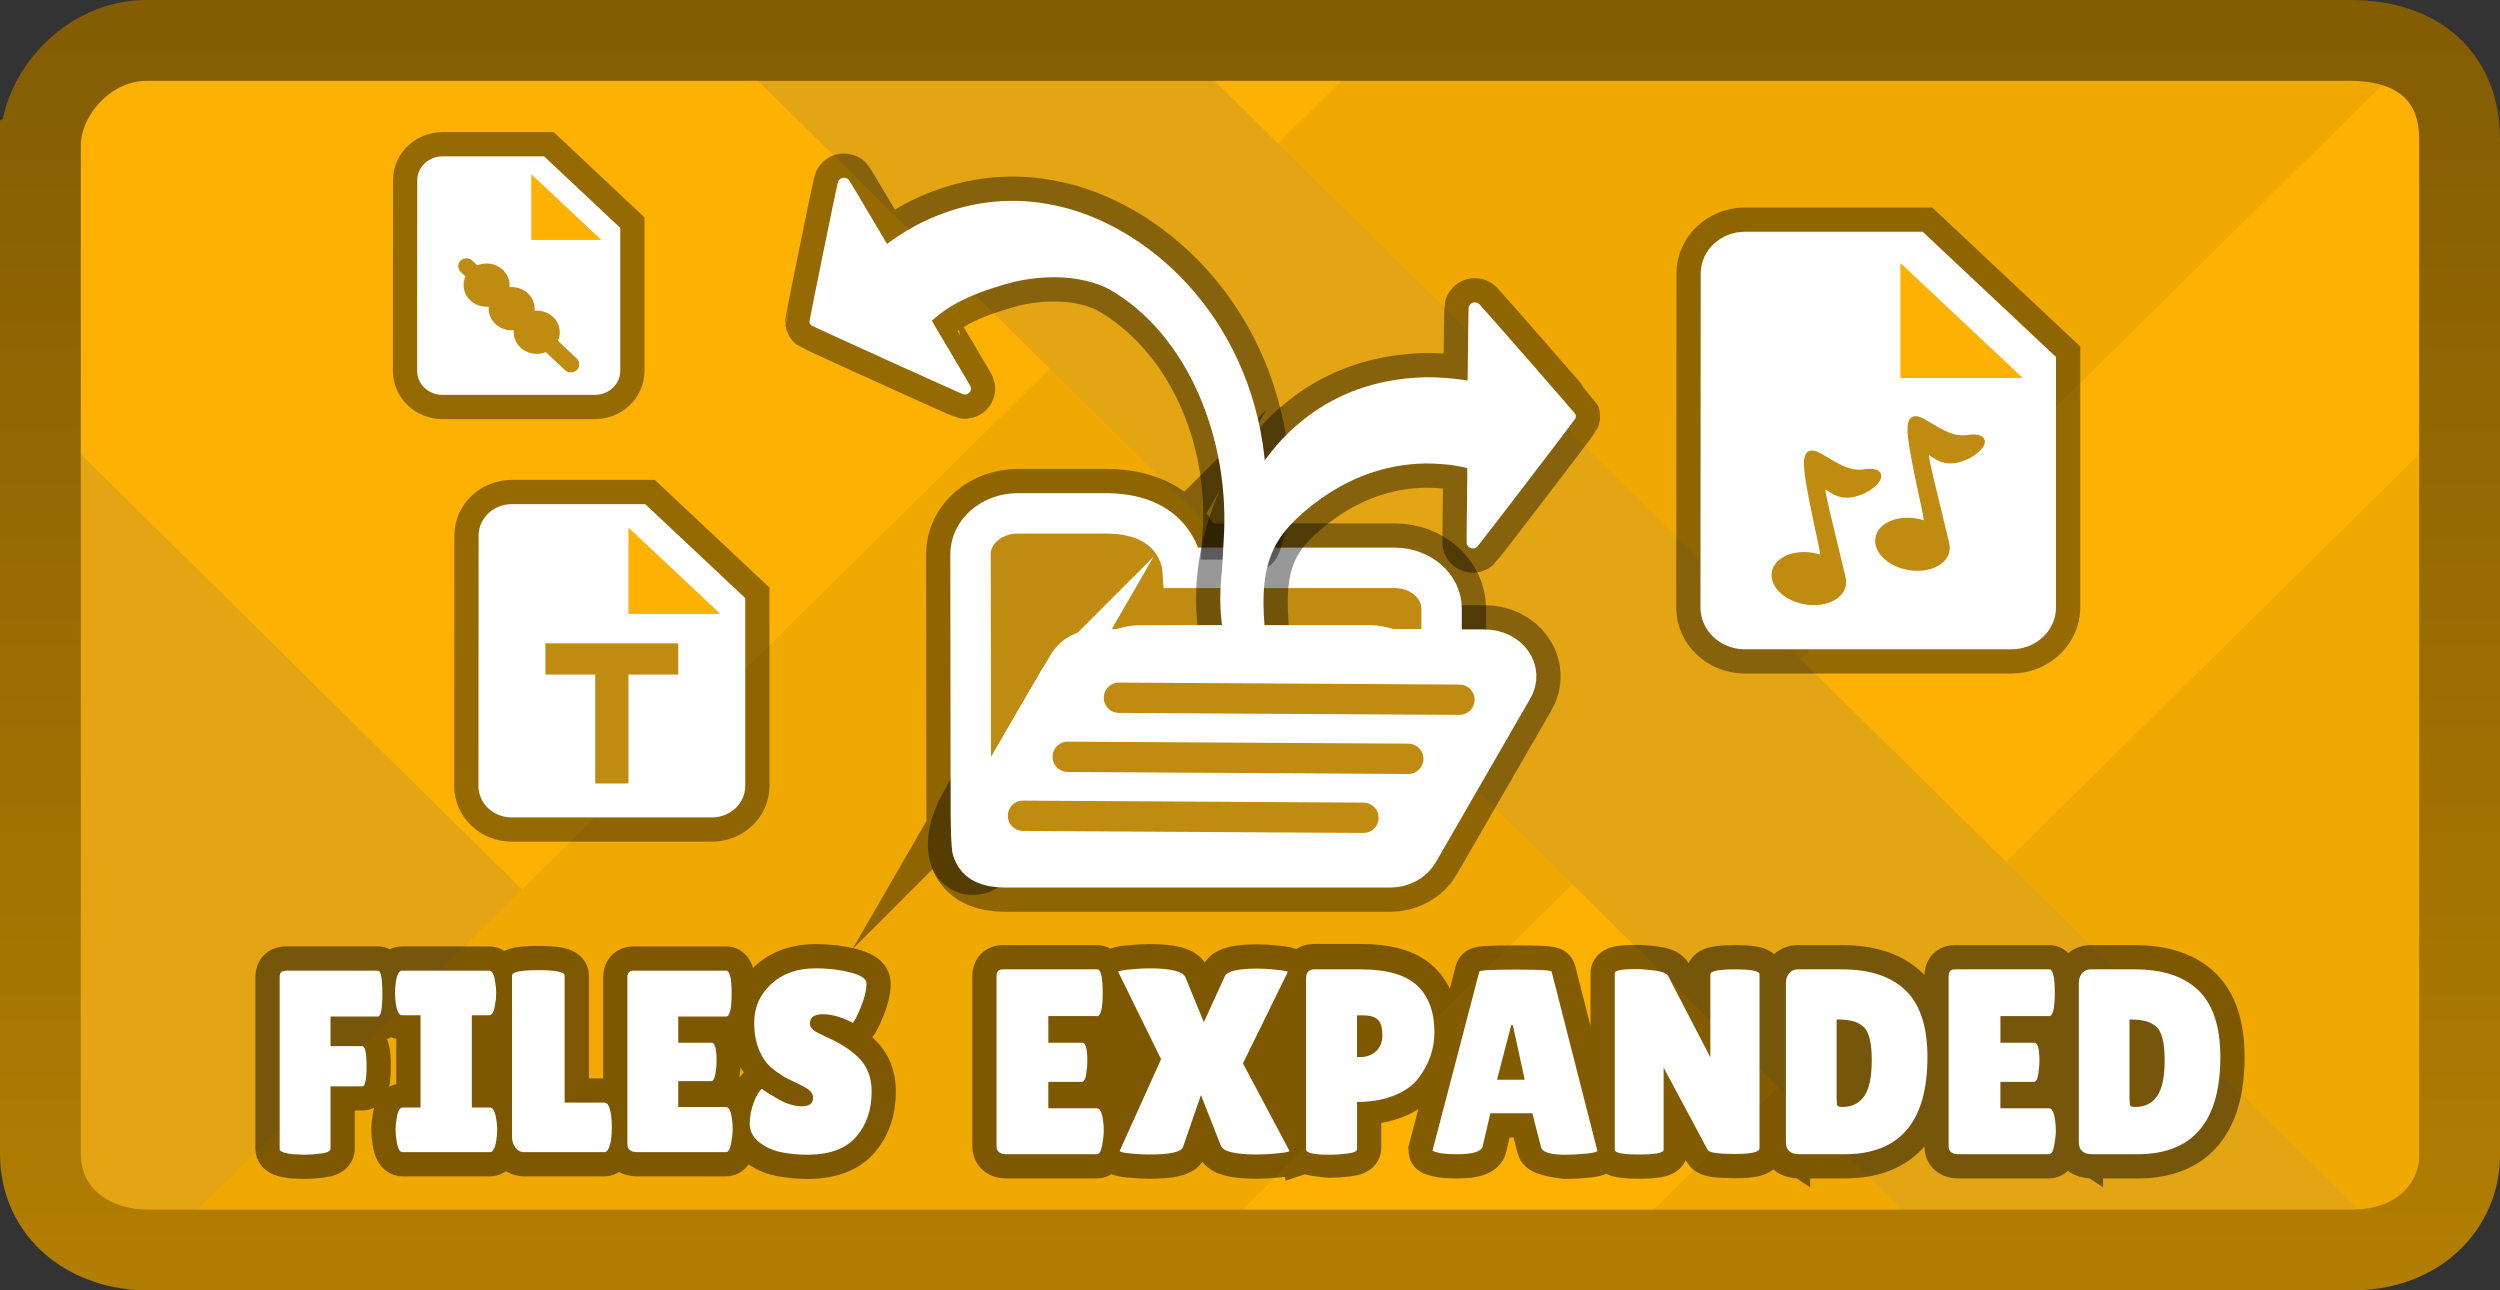 <svg version="1.1" xmlns="http://www.w3.org/2000/svg" xmlns:xlink="http://www.w3.org/1999/xlink" width="309.297" height="159.649" viewBox="0,0,309.297,159.649"><rect x="0" y="0" width="309.297" height="159.649" fill="#333333" stroke="none"/><defs><linearGradient x1="240" y1="105.176" x2="240" y2="254.824" gradientUnits="userSpaceOnUse" id="color-1"><stop offset="0" stop-color="#845d03"/><stop offset="1" stop-color="#b17d02"/></linearGradient></defs><g transform="translate(-85.351,-100.176)"><g stroke-linejoin="miter" stroke-miterlimit="10" stroke-dasharray="" stroke-dashoffset="0" style="mix-blend-mode: normal"><g fill-rule="nonzero" stroke="none" stroke-width="1" stroke-linecap="butt"><path d="M91.39,253.324v-146.649h297.219v146.649z" fill="#fcb103"/><path d="M286.398,253.324l102.212,-100.863v100.863z" fill="#f0a902"/><path d="M91.39,152.461l102.212,100.863h-102.212z" fill="#e3a514"/><path d="M106.251,253.324l148.61,-146.649h129.29l-148.61,146.649z" fill="#f0a902"/><path d="M324.212,253.324l-148.61,-146.649h56.472l148.61,146.649z" fill="#e3a514"/></g><path d="M90.351,118.171c0,-6.399 5.915,-12.996 13.119,-12.996c28.933,0 219.728,0 272.61,0c8.614,0 13.568,4.644 13.568,12.246c0,30.592 0,109.092 0,125.705c0,6.04 -4.859,11.698 -13.319,11.698c-52.467,0 -243.426,0 -272.61,0c-7.328,0 -13.369,-4.524 -13.369,-11.947c0,-30.161 0,-124.706 0,-124.706z" fill="none" fill-rule="nonzero" stroke="url(#color-1)" stroke-width="10" stroke-linecap="butt"/><path d="M177.552,174.175v23.256c0,2.132 -1.857,3.876 -4.126,3.876h-24.776c-2.269,0 -4.105,-1.744 -4.105,-3.876l0.021,-31.009c0,-2.132 1.836,-3.876 4.105,-3.876h16.504z" fill="none" fill-rule="nonzero" stroke-opacity="0.404" stroke="#000000" stroke-width="6" stroke-linecap="butt"/><path d="M177.552,174.175v23.256c0,2.132 -1.857,3.876 -4.126,3.876h-24.776c-2.269,0 -4.105,-1.744 -4.105,-3.876l0.021,-31.009c0,-2.132 1.836,-3.876 4.105,-3.876h16.504z" fill="#ffffff" fill-rule="nonzero" stroke="none" stroke-width="1" stroke-linecap="butt"/><path d="M158.993,197.107v-15.444h4.11v15.444z" fill="#bf8b11" fill-rule="nonzero" stroke="none" stroke-width="0.5" stroke-linecap="butt"/><path d="M169.268,183.632h-16.44v-3.861h16.44z" fill="#bf8b11" fill-rule="nonzero" stroke="none" stroke-width="0.5" stroke-linecap="butt"/><path d="M163.099,176.124v-10.681l11.37,10.681z" fill="#fcb103" fill-rule="nonzero" stroke="none" stroke-width="0.5" stroke-linecap="butt"/><path d="M162.088,128.372v17.706c0,1.623 -1.414,2.951 -3.141,2.951h-18.863c-1.728,0 -3.126,-1.328 -3.126,-2.951l0.016,-23.608c0,-1.623 1.398,-2.951 3.126,-2.951h12.565z" fill="none" fill-rule="nonzero" stroke-opacity="0.404" stroke="#000000" stroke-width="6" stroke-linecap="butt"/><path d="M162.088,128.372v17.706c0,1.623 -1.414,2.951 -3.141,2.951h-18.863c-1.728,0 -3.126,-1.328 -3.126,-2.951l0.016,-23.608c0,-1.623 1.398,-2.951 3.126,-2.951h12.565z" fill="#ffffff" fill-rule="nonzero" stroke="none" stroke-width="1" stroke-linecap="butt"/><path d="M155.967,145.724c-0.132,0 -0.265,-0.048 -0.366,-0.142l-12.909,-12.127c-0.202,-0.19 -0.202,-0.497 0,-0.687c0.202,-0.19 0.53,-0.19 0.731,0l12.909,12.127c0.202,0.19 0.202,0.497 0,0.687c-0.101,0.095 -0.233,0.142 -0.366,0.142z" fill="#bf8b11" fill-rule="nonzero" stroke="#bf8b11" stroke-width="1" stroke-linecap="butt"/><path d="M148.395,135.452c0,1.476 -1.274,2.672 -2.845,2.672c-1.571,0 -2.845,-1.196 -2.845,-2.672c0,-1.476 1.274,-2.672 2.845,-2.672c1.571,0 2.845,1.196 2.845,2.672z" fill="#bf8b11" fill-rule="nonzero" stroke="#e2a414" stroke-width="0" stroke-linecap="butt"/><path d="M148.001,140.969c-1.529,-0.339 -2.476,-1.778 -2.115,-3.215c0.361,-1.436 1.893,-2.326 3.422,-1.987c1.529,0.339 2.476,1.778 2.115,3.215c-0.361,1.436 -1.893,2.326 -3.422,1.987z" fill="#bf8b11" fill-rule="nonzero" stroke="#e2a414" stroke-width="0" stroke-linecap="butt"/><path d="M154.602,141.283c0,1.476 -1.274,2.673 -2.845,2.673c-1.571,0 -2.845,-1.197 -2.845,-2.673c0,-1.476 1.274,-2.672 2.845,-2.672c1.571,0 2.845,1.197 2.845,2.672z" fill="#bf8b11" fill-rule="nonzero" stroke="#e2a414" stroke-width="0" stroke-linecap="butt"/><path d="M155.988,145.744c-0.132,0 -0.265,-0.048 -0.366,-0.142l-3.168,-2.976c-0.202,-0.19 -0.202,-0.497 0,-0.687c0.202,-0.19 0.529,-0.19 0.731,0l3.168,2.976c0.202,0.19 0.202,0.497 0,0.687c-0.101,0.094 -0.233,0.142 -0.366,0.142z" fill="#bf8b11" fill-rule="nonzero" stroke="#bf8b11" stroke-width="1" stroke-linecap="butt"/><path d="M151.078,129.862v-8.144l8.669,8.144z" fill="#fcb103" fill-rule="nonzero" stroke="none" stroke-width="0.5" stroke-linecap="butt"/><path d="M339.719,144.345v30.993c0,2.841 -2.474,5.165 -5.498,5.165h-33.018c-3.024,0 -5.471,-2.324 -5.471,-5.165l0.028,-41.324c0,-2.841 2.447,-5.165 5.471,-5.165h21.994z" fill="none" fill-rule="nonzero" stroke-opacity="0.404" stroke="#000000" stroke-width="6" stroke-linecap="butt"/><path d="M339.719,144.345v30.993c0,2.841 -2.474,5.165 -5.498,5.165h-33.018c-3.024,0 -5.471,-2.324 -5.471,-5.165l0.028,-41.324c0,-2.841 2.447,-5.165 5.471,-5.165h21.994z" fill="#ffffff" fill-rule="nonzero" stroke="none" stroke-width="1" stroke-linecap="butt"/><path d="M323.346,164.542c-0.008,-0.221 -0.066,-0.584 -0.193,-1.206c-0.072,-0.351 -0.461,-2.141 -0.568,-2.642c-0.298,-1.403 -0.573,-2.777 -0.861,-4.33c-0.552,-2.991 -0.523,-4.286 0.259,-4.624c0.377,-0.163 0.799,-0.057 1.387,0.248c0.312,0.161 1.645,0.967 1.561,0.918c1.504,0.88 2.612,1.257 3.717,1.097c1.151,-0.168 1.888,-0.043 2.169,0.438c0.262,0.45 0.011,1.003 -0.55,1.544c-1.11,1.074 -2.997,1.781 -4.41,1.433c-0.62,-0.156 -0.934,-0.329 -1.795,-0.898l-0.072,-0.047c0.035,0.42 0.199,1.233 0.541,2.694c0.222,0.946 1.568,6.508 1.988,8.27l0.002,0.009c0.398,1.868 -1.412,3.346 -3.948,3.346c-2.481,0 -4.798,-1.408 -5.174,-3.208c-0.4,-1.87 1.412,-3.353 3.946,-3.353c0.507,0 1.016,0.06 1.519,0.177c0.171,0.04 0.329,0.084 0.48,0.132zM310.53,168.786c-0.008,-0.225 -0.068,-0.594 -0.201,-1.23c-0.068,-0.326 -0.449,-2.081 -0.568,-2.64c-0.294,-1.388 -0.566,-2.756 -0.852,-4.3c-0.552,-2.991 -0.522,-4.286 0.259,-4.623c0.379,-0.163 0.799,-0.058 1.387,0.248c0.313,0.161 1.645,0.966 1.561,0.917c1.503,0.88 2.611,1.257 3.714,1.097c1.15,-0.17 1.888,-0.045 2.169,0.435c0.262,0.45 0.011,1.002 -0.549,1.544c-1.111,1.075 -2.999,1.78 -4.409,1.429c-0.618,-0.156 -0.932,-0.329 -1.793,-0.898l-0.072,-0.046c0.035,0.42 0.199,1.233 0.541,2.693c0.222,0.947 1.567,6.51 1.988,8.27l0.002,0.009c0.39,1.869 -1.421,3.352 -3.947,3.352c-2.479,0 -4.796,-1.412 -5.18,-3.216c-0.392,-1.87 1.421,-3.351 3.951,-3.351c0.682,0 1.36,0.106 1.998,0.309z" fill="#bf8b11" fill-rule="evenodd" stroke-opacity="0.1" stroke="#000000" stroke-width="0" stroke-linecap="butt"/><path d="M320.459,146.942v-14.234l15.152,14.234z" fill="#fcb103" fill-rule="nonzero" stroke="none" stroke-width="0.5" stroke-linecap="butt"/><path d="M260.811,205.62c-0.658,1.14 -2.003,1.861 -3.475,1.861c0,0 -35.521,0 -47.648,0c-4.459,0 -4.916,-2.783 -2.908,-6.462c3.505,-6.418 10.743,-18.61 10.743,-18.61c0.656,-1.147 2.003,-1.862 3.473,-1.862h47.997c2.987,0 4.869,2.63 3.475,4.872z" fill="none" fill-rule="nonzero" stroke-opacity="0.404" stroke="#000000" stroke-width="11" stroke-linecap="butt"/><path d="M216.417,184.241c0,0 -5.485,9.507 -9.56,16.569c-0.1,0.173 -0.851,1.708 -1.188,3.107c-0.271,1.127 0.233,1.488 0.061,1.492c-0.224,0.005 -0.264,-4.079 -0.264,-4.35c0,-4.486 -0.043,-32.315 -0.043,-32.315c0,-2.789 2.609,-5.05 5.828,-5.05h10.543c0,0 0.313,-0.003 0.576,0c8.791,0.09 9.266,6.733 9.266,6.733h26.24c3.218,0 5.828,2.262 5.828,5.05v5.05h-40.335c-2.963,0 -5.634,1.431 -6.952,3.714z" fill="none" fill-rule="nonzero" stroke-opacity="0.404" stroke="#000000" stroke-width="11" stroke-linecap="butt"/><path d="M216.417,184.241c0,0 -5.485,9.507 -9.56,16.569c-0.1,0.173 -0.851,1.708 -1.188,3.107c-0.271,1.127 0.233,1.488 0.061,1.492c-0.224,0.005 -0.264,-4.079 -0.264,-4.35c0,-4.486 -0.043,-32.315 -0.043,-32.315c0,-2.789 2.609,-5.05 5.828,-5.05h10.543c0,0 0.313,-0.003 0.576,0c8.791,0.09 9.266,6.733 9.266,6.733h26.24c3.218,0 5.828,2.262 5.828,5.05v5.05h-40.335c-2.963,0 -5.634,1.431 -6.952,3.714z" fill="#bf8b11" fill-rule="nonzero" stroke="#ffffff" stroke-width="5" stroke-linecap="butt"/><path d="M260.811,205.62c-0.658,1.14 -2.003,1.861 -3.475,1.861c0,0 -35.521,0 -47.648,0c-4.459,0 -4.916,-2.783 -2.908,-6.462c3.505,-6.418 10.743,-18.61 10.743,-18.61c0.656,-1.147 2.003,-1.862 3.473,-1.862h47.997c2.987,0 4.869,2.63 3.475,4.872z" fill="#ffffff" fill-rule="nonzero" stroke="#ffffff" stroke-width="5" stroke-linecap="butt"/><path d="M238.702,184.082c-4.637,-7.74 -2.444,-22.207 6.172,-30.482c0.764,-0.732 2.033,-1.771 2.89,-2.37c4.039,-2.813 8.686,-4.267 14.017,-4.378c1.219,-0.026 3.313,0.118 4.571,0.319c0.312,0.049 0.569,0.086 0.569,0.086c0.004,-0.003 0.007,-0.333 0.01,-0.737c0.065,-5.941 0.099,-8.255 0.132,-8.389c0.07,-0.271 0.368,-0.515 0.673,-0.545c0.268,-0.022 0.474,0.061 0.706,0.294c0.446,0.445 11.767,13.408 11.812,13.525c0.075,0.191 0.077,0.365 0.009,0.529c-0.101,0.232 -11.981,15.757 -12.186,15.921c-0.429,0.341 -1.035,0.181 -1.244,-0.333c-0.046,-0.117 -0.042,-0.593 0.049,-8.288c0.007,-0.615 0.004,-1.126 -0.006,-1.137c-0.035,-0.036 -1.023,-0.243 -1.665,-0.346c-0.837,-0.133 -2.544,-0.248 -3.525,-0.235c-1.2,0.017 -2.546,0.151 -3.698,0.368c-0.486,0.095 -1.437,0.308 -1.607,0.362c-0.041,0.012 -0.293,0.087 -0.564,0.165c-3.562,1.025 -7.116,3.135 -10.137,6.013c-3.875,3.694 -4.975,8.045 -3.163,18.477z" fill="none" fill-rule="nonzero" stroke-opacity="0.404" stroke="#000000" stroke-width="6" stroke-linecap="butt"/><path d="M237.119,166.412c0.878,-12.536 -4.753,-24.916 -14.634,-30.505c-4.876,-2.416 -10.77,-1.158 -12.542,-0.629c-1.784,0.532 -5.29,1.518 -8.01,3.524c-0.512,0.379 -1.275,1.003 -1.287,1.051c-0.004,0.014 0.254,0.465 0.573,1.002c3.991,6.721 4.236,7.138 4.255,7.261c0.077,0.545 -0.373,0.958 -0.924,0.851c-0.263,-0.052 -18.592,-8.367 -18.799,-8.525c-0.143,-0.113 -0.23,-0.267 -0.261,-0.469c-0.019,-0.123 3.34,-16.591 3.506,-17.182c0.085,-0.309 0.225,-0.474 0.471,-0.575c0.284,-0.11 0.669,-0.03 0.868,0.177c0.097,0.103 1.303,2.12 4.379,7.312c0.207,0.353 0.378,0.642 0.383,0.643c0,0 0.207,-0.147 0.456,-0.331c1.003,-0.742 2.77,-1.807 3.855,-2.331c4.74,-2.293 9.562,-3.1 14.541,-2.44c1.058,0.142 2.701,0.486 3.744,0.787c11.776,3.408 23.772,15.713 24.338,34.097c0,0 -0.518,6.146 -1.321,7.539c-0.47,0.815 -2.22,-1.257 -2.22,-1.257z" fill="none" fill-rule="nonzero" stroke-opacity="0.404" stroke="#000000" stroke-width="6" stroke-linecap="butt"/><path d="M238.702,184.082c-4.637,-7.74 -2.444,-22.207 6.172,-30.482c0.764,-0.732 2.033,-1.771 2.89,-2.37c4.039,-2.813 8.686,-4.267 14.017,-4.378c1.219,-0.026 3.313,0.118 4.571,0.319c0.312,0.049 0.569,0.086 0.569,0.086c0.004,-0.003 0.007,-0.333 0.01,-0.737c0.065,-5.941 0.099,-8.255 0.132,-8.389c0.07,-0.271 0.368,-0.515 0.673,-0.545c0.268,-0.022 0.474,0.061 0.706,0.294c0.446,0.445 11.767,13.408 11.812,13.525c0.075,0.191 0.077,0.365 0.009,0.529c-0.101,0.232 -11.981,15.757 -12.186,15.921c-0.429,0.341 -1.035,0.181 -1.244,-0.333c-0.046,-0.117 -0.042,-0.593 0.049,-8.288c0.007,-0.615 0.004,-1.126 -0.006,-1.137c-0.035,-0.036 -1.023,-0.243 -1.665,-0.346c-0.837,-0.133 -2.544,-0.248 -3.525,-0.235c-1.2,0.017 -2.546,0.151 -3.698,0.368c-0.486,0.095 -1.437,0.308 -1.607,0.362c-0.041,0.012 -0.293,0.087 -0.564,0.165c-3.562,1.025 -7.116,3.135 -10.137,6.013c-3.875,3.694 -4.975,8.045 -3.163,18.477z" fill="#ffffff" fill-rule="nonzero" stroke="none" stroke-width="1" stroke-linecap="butt"/><path d="M236.735,167.178c0.878,-12.536 -4.369,-25.682 -14.25,-31.271c-4.876,-2.416 -10.77,-1.158 -12.542,-0.629c-1.784,0.532 -5.29,1.518 -8.01,3.524c-0.512,0.379 -1.275,1.003 -1.287,1.051c-0.004,0.014 0.254,0.465 0.573,1.002c3.991,6.721 4.236,7.138 4.255,7.261c0.077,0.545 -0.373,0.958 -0.924,0.851c-0.263,-0.052 -18.592,-8.367 -18.799,-8.525c-0.143,-0.113 -0.23,-0.267 -0.261,-0.469c-0.019,-0.123 3.34,-16.591 3.506,-17.182c0.085,-0.309 0.225,-0.474 0.471,-0.575c0.284,-0.11 0.669,-0.03 0.868,0.177c0.097,0.103 1.303,2.12 4.379,7.312c0.207,0.353 0.378,0.642 0.383,0.643c0,0 0.207,-0.147 0.456,-0.331c1.003,-0.742 2.77,-1.807 3.855,-2.331c4.74,-2.293 9.562,-3.1 14.541,-2.44c1.058,0.142 2.701,0.486 3.744,0.787c11.776,3.408 23.772,15.713 24.338,34.097c0,0 -0.518,6.146 -1.321,7.539c-0.47,0.815 -4.235,4.197 -4.235,4.197z" fill="#ffffff" fill-rule="nonzero" stroke="none" stroke-width="1" stroke-linecap="butt"/><path d="M254.632,187.513l-28.087,0.009" fill="none" fill-rule="nonzero" stroke="#ffffff" stroke-width="20" stroke-linecap="round"/><path d="M223.782,186.499l42.13,0.248" fill="none" fill-rule="nonzero" stroke="#bf8b11" stroke-width="3.75" stroke-linecap="round"/><path d="M259.579,194.056l-42.13,-0.248" fill="none" fill-rule="nonzero" stroke="#bf8b11" stroke-width="3.75" stroke-linecap="round"/><path d="M254.038,201.35l-42.13,-0.248" fill="none" fill-rule="nonzero" stroke="#bf8b11" stroke-width="3.75" stroke-linecap="round"/><path d="M219.258,229.185c0.413,0 4.643,0.66 4.615,2.763c-0.028,2.103 -4.419,2.075 -4.679,2.075h-4.148v3.267h6.012c0.37,0 0.619,0.479 0.747,1.436c0.068,0.417 0.102,0.859 0.102,1.327c0,0.468 -0.066,1.072 -0.198,1.812c-0.132,0.74 -0.349,1.11 -0.651,1.11h-11.174c-0.83,0 -1.244,-0.338 -1.244,-1.015v-21.008c0,-0.566 0.251,-0.849 0.753,-0.849h11.698c0.455,0 0.683,0.964 0.683,2.891c0,1.927 -0.228,2.891 -0.683,2.891h-6.043v3.299zM236.873,220.984c0.26,-0.651 1.621,-0.976 4.084,-0.976c0.63,0 1.406,0.049 2.329,0.147c0.927,0.098 1.391,0.189 1.391,0.274l-3.838,11.165l4.036,10.953c0.064,0.111 -0.406,0.215 -1.41,0.313c-1,0.098 -1.849,0.147 -2.546,0.147c-2.765,0 -4.278,-0.37 -4.537,-1.11l-2.451,-6.241l-2.221,6.439c-0.221,0.608 -1.617,0.913 -4.186,0.913c-0.63,0 -1.415,-0.043 -2.355,-0.128c-0.936,-0.089 -1.359,-0.211 -1.27,-0.364l3.67,-11.302l-3.868,-10.785c-0.064,-0.106 0.387,-0.208 1.353,-0.306c0.97,-0.098 1.793,-0.147 2.47,-0.147c2.744,0 4.248,0.391 4.512,1.174l2.253,5.488zM246.936,242.245c0,0 -0.857,-7.161 -0.857,-10.738c0,-3.479 0.857,-10.437 0.857,-10.437c0,-0.74 0.336,-1.11 1.008,-1.11h5.75c3.225,0 5.55,0.666 6.975,1.997c1.429,1.327 2.144,3.255 2.144,5.782c0,2.089 -0.676,4.006 -2.029,5.75c-0.672,0.868 -1.663,1.564 -2.974,2.087c-1.306,0.523 -2.829,0.785 -4.569,0.785v5.852c0,0.26 -0.408,0.438 -1.225,0.536c-0.817,0.098 -1.521,0.147 -2.112,0.147c0,0 -2.967,-0.217 -2.967,-0.651zM253.242,225.79v5.163h0.421c0.762,0 1.404,-0.238 1.927,-0.715c0.523,-0.481 0.785,-1.157 0.785,-2.029c0,-0.872 -0.181,-1.493 -0.542,-1.863c-0.357,-0.37 -0.993,-0.555 -1.908,-0.555zM276.013,242.127l-1.079,-4.218h-5.195l-0.944,4.052c-0.132,0.676 -1.178,1.015 -3.14,1.015c-1.047,0 -1.821,-0.06 -2.323,-0.179c-0.498,-0.119 -0.747,-0.213 -0.747,-0.281l5.782,-22.119c0,-0.174 1.491,-0.262 4.474,-0.262c2.987,0 4.48,0.087 4.48,0.262l5.654,22.151c0,0.153 -0.502,0.274 -1.506,0.364c-1,0.085 -1.795,0.128 -2.387,0.128c0,0 -2.916,-0.304 -3.07,-0.913zM270.556,233.76h3.433l-1.474,-6.765h-0.191zM303.036,242.254c0,0.459 -1.025,0.689 -3.076,0.689c-2.046,0 -3.157,-0.164 -3.331,-0.491l-5.456,-10.192v10.16c0,0.391 -1.008,0.587 -3.025,0.587c-2.012,0 -3.019,-0.196 -3.019,-0.587v-21.857c0,-0.328 0.859,-0.491 2.578,-0.491c0.676,0 1.466,0.06 2.368,0.179c0.906,0.119 1.457,0.342 1.653,0.67l5.227,10.064v-10.262c0,-0.413 1.013,-0.619 3.038,-0.619c2.029,0 3.044,0.206 3.044,0.619zM306.302,241.469v-19.605c0,-0.545 0.136,-0.974 0.408,-1.289c0.272,-0.315 0.625,-0.472 1.059,-0.472h5.456c3.467,0 6.099,0.872 7.894,2.616c1.795,1.74 2.693,4.484 2.693,8.232c0,8.015 -3.418,12.023 -10.255,12.023h-5.59c-1.11,0 -1.666,-0.502 -1.666,-1.506zM312.575,226.313v9.77c0,0.455 0.032,0.745 0.096,0.868c0.068,0.119 0.266,0.179 0.594,0.179c1.196,0 2.104,-0.447 2.725,-1.34c0.621,-0.893 0.932,-2.38 0.932,-4.461c0,-2.08 -0.321,-3.435 -0.964,-4.065c-0.642,-0.634 -1.661,-0.951 -3.057,-0.951zM337.049,229.185c0.413,0 0.619,0.764 0.619,2.291c0,0.455 -0.049,0.993 -0.147,1.615c-0.098,0.621 -0.277,0.932 -0.536,0.932h-4.148v3.267h6.012c0.37,0 0.619,0.479 0.747,1.436c0.068,0.417 0.102,0.859 0.102,1.327c0,0.468 -0.066,1.072 -0.198,1.812c-0.132,0.74 -0.349,1.11 -0.651,1.11h-11.174c-0.83,0 -1.244,-0.338 -1.244,-1.015v-21.008c0,-0.566 0.251,-0.849 0.753,-0.849h11.698c0.455,0 0.683,0.964 0.683,2.891c0,1.927 -0.228,2.891 -0.683,2.891h-6.043v3.299zM342.538,241.469v-19.605c0,-0.545 0.136,-0.974 0.408,-1.289c0.272,-0.315 0.625,-0.472 1.059,-0.472h5.456c3.467,0 6.099,0.872 7.894,2.616c1.795,1.74 2.693,4.484 2.693,8.232c0,8.015 -3.418,12.023 -10.255,12.023h-5.59c-1.11,0 -1.666,-0.502 -1.666,-1.506zM348.811,226.313v9.77c0,0.455 0.032,0.745 0.096,0.868c0.068,0.119 0.266,0.179 0.594,0.179c1.196,0 2.104,-0.447 2.725,-1.34c0.621,-0.893 0.932,-2.38 0.932,-4.461c0,-2.08 -0.321,-3.435 -0.964,-4.065c-0.642,-0.634 -1.661,-0.951 -3.057,-0.951z" fill="none" fill-rule="nonzero" stroke-opacity="0.478" stroke="#000000" stroke-width="6" stroke-linecap="square"/><path d="M219.258,229.185c0.413,0 0.619,0.764 0.619,2.291c0,0.455 -0.049,0.993 -0.147,1.615c-0.098,0.621 -0.277,0.932 -0.536,0.932h-4.148v3.267h6.012c0.37,0 0.619,0.479 0.747,1.436c0.068,0.417 0.102,0.859 0.102,1.327c0,0.468 -0.066,1.072 -0.198,1.812c-0.132,0.74 -0.349,1.11 -0.651,1.11h-11.174c-0.83,0 -1.244,-0.338 -1.244,-1.015v-21.008c0,-0.566 0.251,-0.849 0.753,-0.849h11.698c0.455,0 0.683,0.964 0.683,2.891c0,1.927 -0.228,2.891 -0.683,2.891h-6.043v3.299zM236.873,220.984c0.26,-0.651 1.621,-0.976 4.084,-0.976c0.63,0 1.406,0.049 2.329,0.147c0.927,0.098 1.391,0.189 1.391,0.274l-5.552,11.308l5.75,10.811c0.064,0.111 -0.406,0.215 -1.41,0.313c-1,0.098 -1.849,0.147 -2.546,0.147c-2.765,0 -4.278,-0.37 -4.537,-1.11l-2.451,-6.241l-2.221,6.439c-0.221,0.608 -1.617,0.913 -4.186,0.913c-0.63,0 -1.415,-0.043 -2.355,-0.128c-0.936,-0.089 -1.359,-0.211 -1.27,-0.364l5.099,-11.302l-5.297,-10.785c-0.064,-0.106 0.387,-0.208 1.353,-0.306c0.97,-0.098 1.793,-0.147 2.47,-0.147c2.744,0 4.248,0.391 4.512,1.174l2.253,5.488zM249.904,243.039c-1.978,0 -2.967,-0.217 -2.967,-0.651v-21.174c0,-0.74 0.336,-1.11 1.008,-1.11h5.75c3.225,0 5.55,0.666 6.975,1.997c1.429,1.327 2.144,3.255 2.144,5.782c0,2.089 -0.676,4.006 -2.029,5.75c-0.672,0.868 -1.663,1.564 -2.974,2.087c-1.306,0.523 -2.829,0.785 -4.569,0.785v5.852c0,0.26 -0.408,0.438 -1.225,0.536c-0.817,0.098 -1.521,0.147 -2.112,0.147zM253.242,225.79v5.163h0.421c0.762,0 1.404,-0.238 1.927,-0.715c0.523,-0.481 0.785,-1.157 0.785,-2.029c0,-0.872 -0.181,-1.493 -0.542,-1.863c-0.357,-0.37 -0.993,-0.555 -1.908,-0.555zM279.082,243.039c-1.893,0 -2.916,-0.304 -3.07,-0.913l-1.079,-4.218h-5.195l-0.944,4.052c-0.132,0.676 -1.178,1.015 -3.14,1.015c-1.047,0 -1.821,-0.06 -2.323,-0.179c-0.498,-0.119 -0.747,-0.213 -0.747,-0.281l5.782,-22.119c0,-0.174 1.491,-0.262 4.474,-0.262c2.987,0 4.48,0.087 4.48,0.262l5.654,22.151c0,0.153 -0.502,0.274 -1.506,0.364c-1,0.085 -1.795,0.128 -2.387,0.128zM270.556,233.76h3.433l-1.474,-6.765h-0.191zM303.036,242.254c0,0.459 -1.025,0.689 -3.076,0.689c-2.046,0 -3.157,-0.164 -3.331,-0.491l-5.456,-10.192v10.16c0,0.391 -1.008,0.587 -3.025,0.587c-2.012,0 -3.019,-0.196 -3.019,-0.587v-21.857c0,-0.328 0.859,-0.491 2.578,-0.491c0.676,0 1.466,0.06 2.368,0.179c0.906,0.119 1.457,0.342 1.653,0.67l5.227,10.064v-10.262c0,-0.413 1.013,-0.619 3.038,-0.619c2.029,0 3.044,0.206 3.044,0.619zM306.302,241.469v-19.605c0,-0.545 0.136,-0.974 0.408,-1.289c0.272,-0.315 0.625,-0.472 1.059,-0.472h5.456c3.467,0 6.099,0.872 7.894,2.616c1.795,1.74 2.693,4.484 2.693,8.232c0,8.015 -3.418,12.023 -10.255,12.023h-5.59c-1.11,0 -1.666,-0.502 -1.666,-1.506zM312.575,226.313v9.77c0,0.455 0.032,0.745 0.096,0.868c0.068,0.119 0.266,0.179 0.594,0.179c1.196,0 2.104,-0.447 2.725,-1.34c0.621,-0.893 0.932,-2.38 0.932,-4.461c0,-2.08 -0.321,-3.435 -0.964,-4.065c-0.642,-0.634 -1.661,-0.951 -3.057,-0.951zM337.049,229.185c0.413,0 0.619,0.764 0.619,2.291c0,0.455 -0.049,0.993 -0.147,1.615c-0.098,0.621 -0.277,0.932 -0.536,0.932h-4.148v3.267h6.012c0.37,0 0.619,0.479 0.747,1.436c0.068,0.417 0.102,0.859 0.102,1.327c0,0.468 -0.066,1.072 -0.198,1.812c-0.132,0.74 -0.349,1.11 -0.651,1.11h-11.174c-0.83,0 -1.244,-0.338 -1.244,-1.015v-21.008c0,-0.566 0.251,-0.849 0.753,-0.849h11.698c0.455,0 0.683,0.964 0.683,2.891c0,1.927 -0.228,2.891 -0.683,2.891h-6.043v3.299zM342.538,241.469v-19.605c0,-0.545 0.136,-0.974 0.408,-1.289c0.272,-0.315 0.625,-0.472 1.059,-0.472h5.456c3.467,0 6.099,0.872 7.894,2.616c1.795,1.74 2.693,4.484 2.693,8.232c0,8.015 -3.418,12.023 -10.255,12.023h-5.59c-1.11,0 -1.666,-0.502 -1.666,-1.506zM348.811,226.313v9.77c0,0.455 0.032,0.745 0.096,0.868c0.068,0.119 0.266,0.179 0.594,0.179c1.196,0 2.104,-0.447 2.725,-1.34c0.621,-0.893 0.932,-2.38 0.932,-4.461c0,-2.08 -0.321,-3.435 -0.964,-4.065c-0.642,-0.634 -1.661,-0.951 -3.057,-0.951z" fill="#ffffff" fill-rule="nonzero" stroke="#ffffff" stroke-width="0" stroke-linecap="square"/><path d="M132.112,220.264c0.363,0 0.545,0.946 0.545,2.838c0,1.892 -0.182,2.838 -0.545,2.838h-5.871v3.659h3.916c0.363,0 0.545,0.829 0.545,2.487c0,1.658 -0.171,2.487 -0.514,2.487h-3.947v7.725c0,0.301 -0.401,0.499 -1.203,0.595c-0.802,0.096 -1.47,0.144 -2.005,0.144l-1.51,-0.063c-1.048,-0.129 -1.573,-0.343 -1.573,-0.639v-21.24c0,-0.343 0.069,-0.566 0.207,-0.67c0.142,-0.109 0.353,-0.163 0.633,-0.163zM137.373,237.2v-11.416h-2.281c-0.363,0 -0.618,-0.462 -0.764,-1.385c-0.067,-0.447 -0.1,-0.904 -0.1,-1.372c0,-0.472 0.033,-0.934 0.1,-1.385c0.146,-0.919 0.401,-1.378 0.764,-1.378h10.783c0.363,0 0.608,0.459 0.733,1.378c0.088,0.451 0.132,0.913 0.132,1.385c0,0.468 -0.044,0.925 -0.132,1.372c-0.125,0.923 -0.37,1.385 -0.733,1.385h-2.149v11.416h2.243c0.363,0 0.62,0.462 0.771,1.385c0.084,0.447 0.125,0.906 0.125,1.378c0,0.468 -0.042,0.927 -0.125,1.378c-0.15,0.919 -0.407,1.378 -0.771,1.378h-10.808c-0.363,0 -0.61,-0.459 -0.739,-1.378c-0.088,-0.451 -0.132,-0.911 -0.132,-1.378c0,-0.472 0.044,-0.931 0.132,-1.378c0.129,-0.923 0.376,-1.385 0.739,-1.385zM148.698,240.828v-19.956c0,-0.447 1.084,-0.67 3.252,-0.67c2.172,0 3.258,0.223 3.258,0.67v15.72h4.943c0.384,0 0.652,0.503 0.802,1.51c0.063,0.489 0.094,0.99 0.094,1.504c0,0.514 -0.031,1.038 -0.094,1.573c-0.171,1.028 -0.449,1.541 -0.833,1.541h-9.881c-0.472,0 -0.848,-0.192 -1.128,-0.576c-0.276,-0.384 -0.414,-0.823 -0.414,-1.316zM173.398,229.18c0.405,0 0.608,0.75 0.608,2.249c0,0.447 -0.048,0.975 -0.144,1.585c-0.096,0.61 -0.272,0.915 -0.526,0.915h-4.073v3.208h5.902c0.363,0 0.608,0.47 0.733,1.41c0.067,0.409 0.1,0.844 0.1,1.303c0,0.459 -0.065,1.053 -0.194,1.779c-0.129,0.727 -0.343,1.09 -0.639,1.09h-10.971c-0.815,0 -1.222,-0.332 -1.222,-0.996v-20.626c0,-0.556 0.246,-0.833 0.739,-0.833h11.485c0.447,0 0.67,0.946 0.67,2.838c0,1.892 -0.223,2.838 -0.67,2.838h-5.933v3.239zM179.62,234.894c0.405,0.322 1.105,0.76 2.099,1.316c0.998,0.556 1.951,0.833 2.857,0.833c0.911,0 1.366,-0.353 1.366,-1.059c0,-0.322 -0.129,-0.606 -0.388,-0.852c-0.255,-0.246 -0.725,-0.528 -1.41,-0.846c-0.685,-0.322 -1.199,-0.572 -1.541,-0.752c-0.343,-0.184 -0.798,-0.485 -1.366,-0.902c-0.564,-0.418 -0.996,-0.852 -1.297,-1.303c-0.852,-1.216 -1.278,-2.765 -1.278,-4.649c0,-1.884 0.7,-3.471 2.099,-4.762c1.399,-1.295 3.233,-1.942 5.501,-1.942c1.541,0 2.964,0.167 4.267,0.501c1.303,0.33 1.976,0.762 2.017,1.297c0,0.063 0,0.125 0,0.188c0,0.752 -0.236,1.7 -0.708,2.845c-0.468,1.14 -0.798,1.775 -0.99,1.905c-1.37,-0.706 -2.596,-1.059 -3.678,-1.059c-1.078,0 -1.617,0.384 -1.617,1.153c0,0.472 0.397,0.89 1.19,1.253c0.171,0.088 0.416,0.207 0.733,0.357c0.322,0.146 0.691,0.322 1.109,0.526c0.418,0.205 0.867,0.462 1.347,0.771c0.48,0.309 1,0.721 1.56,1.234c1.132,1.069 1.698,2.481 1.698,4.235c0,2.289 -0.631,4.16 -1.892,5.614c-1.261,1.454 -3.208,2.201 -5.839,2.243c-1.282,0 -2.444,-0.107 -3.484,-0.32c-1.036,-0.213 -1.94,-0.629 -2.713,-1.247c-0.769,-0.622 -1.153,-1.372 -1.153,-2.249c0,-0.877 0.161,-1.748 0.482,-2.613c0.322,-0.869 0.664,-1.441 1.028,-1.717z" fill="none" fill-rule="nonzero" stroke-opacity="0.478" stroke="#000000" stroke-width="6" stroke-linecap="square"/><path d="M132.112,220.264c0.363,0 0.545,0.946 0.545,2.838c0,1.892 -0.182,2.838 -0.545,2.838h-5.871v3.659h3.916c0.363,0 0.545,0.829 0.545,2.487c0,1.658 -0.171,2.487 -0.514,2.487h-3.947v7.725c0,0.301 -0.401,0.499 -1.203,0.595c-0.802,0.096 -1.47,0.144 -2.005,0.144l-1.51,-0.063c-1.048,-0.129 -1.573,-0.343 -1.573,-0.639v-21.24c0,-0.343 0.069,-0.566 0.207,-0.67c0.142,-0.109 0.353,-0.163 0.633,-0.163zM137.373,237.2v-11.416h-2.281c-0.363,0 -0.618,-0.462 -0.764,-1.385c-0.067,-0.447 -0.1,-0.904 -0.1,-1.372c0,-0.472 0.033,-0.934 0.1,-1.385c0.146,-0.919 0.401,-1.378 0.764,-1.378h10.783c0.363,0 0.608,0.459 0.733,1.378c0.088,0.451 0.132,0.913 0.132,1.385c0,0.468 -0.044,0.925 -0.132,1.372c-0.125,0.923 -0.37,1.385 -0.733,1.385h-2.149v11.416h2.243c0.363,0 0.62,0.462 0.771,1.385c0.084,0.447 0.125,0.906 0.125,1.378c0,0.468 -0.042,0.927 -0.125,1.378c-0.15,0.919 -0.407,1.378 -0.771,1.378h-10.808c-0.363,0 -0.61,-0.459 -0.739,-1.378c-0.088,-0.451 -0.132,-0.911 -0.132,-1.378c0,-0.472 0.044,-0.931 0.132,-1.378c0.129,-0.923 0.376,-1.385 0.739,-1.385zM148.698,240.828v-19.956c0,-0.447 1.084,-0.67 3.252,-0.67c2.172,0 3.258,0.223 3.258,0.67v15.72h4.943c0.384,0 0.652,0.503 0.802,1.51c0.063,0.489 0.094,0.99 0.094,1.504c0,0.514 -0.031,1.038 -0.094,1.573c-0.171,1.028 -0.449,1.541 -0.833,1.541h-9.881c-0.472,0 -0.848,-0.192 -1.128,-0.576c-0.276,-0.384 -0.414,-0.823 -0.414,-1.316zM173.398,229.18c0.405,0 0.608,0.75 0.608,2.249c0,0.447 -0.048,0.975 -0.144,1.585c-0.096,0.61 -0.272,0.915 -0.526,0.915h-4.073v3.208h5.902c0.363,0 0.608,0.47 0.733,1.41c0.067,0.409 0.1,0.844 0.1,1.303c0,0.459 -0.065,1.053 -0.194,1.779c-0.129,0.727 -0.343,1.09 -0.639,1.09h-10.971c-0.815,0 -1.222,-0.332 -1.222,-0.996v-20.626c0,-0.556 0.246,-0.833 0.739,-0.833h11.485c0.447,0 0.67,0.946 0.67,2.838c0,1.892 -0.223,2.838 -0.67,2.838h-5.933v3.239zM179.62,234.894c0.405,0.322 1.105,0.76 2.099,1.316c0.998,0.556 1.951,0.833 2.857,0.833c0.911,0 1.366,-0.353 1.366,-1.059c0,-0.322 -0.129,-0.606 -0.388,-0.852c-0.255,-0.246 -0.725,-0.528 -1.41,-0.846c-0.685,-0.322 -1.199,-0.572 -1.541,-0.752c-0.343,-0.184 -0.798,-0.485 -1.366,-0.902c-0.564,-0.418 -0.996,-0.852 -1.297,-1.303c-0.852,-1.216 -1.278,-2.765 -1.278,-4.649c0,-1.884 0.7,-3.471 2.099,-4.762c1.399,-1.295 3.233,-1.942 5.501,-1.942c1.541,0 2.964,0.167 4.267,0.501c1.303,0.33 1.976,0.762 2.017,1.297c0,0.063 0,0.125 0,0.188c0,0.752 -0.236,1.7 -0.708,2.845c-0.468,1.14 -0.798,1.775 -0.99,1.905c-1.37,-0.706 -2.596,-1.059 -3.678,-1.059c-1.078,0 -1.617,0.384 -1.617,1.153c0,0.472 0.397,0.89 1.19,1.253c0.171,0.088 0.416,0.207 0.733,0.357c0.322,0.146 0.691,0.322 1.109,0.526c0.418,0.205 0.867,0.462 1.347,0.771c0.48,0.309 1,0.721 1.56,1.234c1.132,1.069 1.698,2.481 1.698,4.235c0,2.289 -0.631,4.16 -1.892,5.614c-1.261,1.454 -3.208,2.201 -5.839,2.243c-1.282,0 -2.444,-0.107 -3.484,-0.32c-1.036,-0.213 -1.94,-0.629 -2.713,-1.247c-0.769,-0.622 -1.153,-1.372 -1.153,-2.249c0,-0.877 0.161,-1.748 0.482,-2.613c0.322,-0.869 0.664,-1.441 1.028,-1.717z" fill="#ffffff" fill-rule="nonzero" stroke="none" stroke-width="1" stroke-linecap="square"/></g></g></svg>
